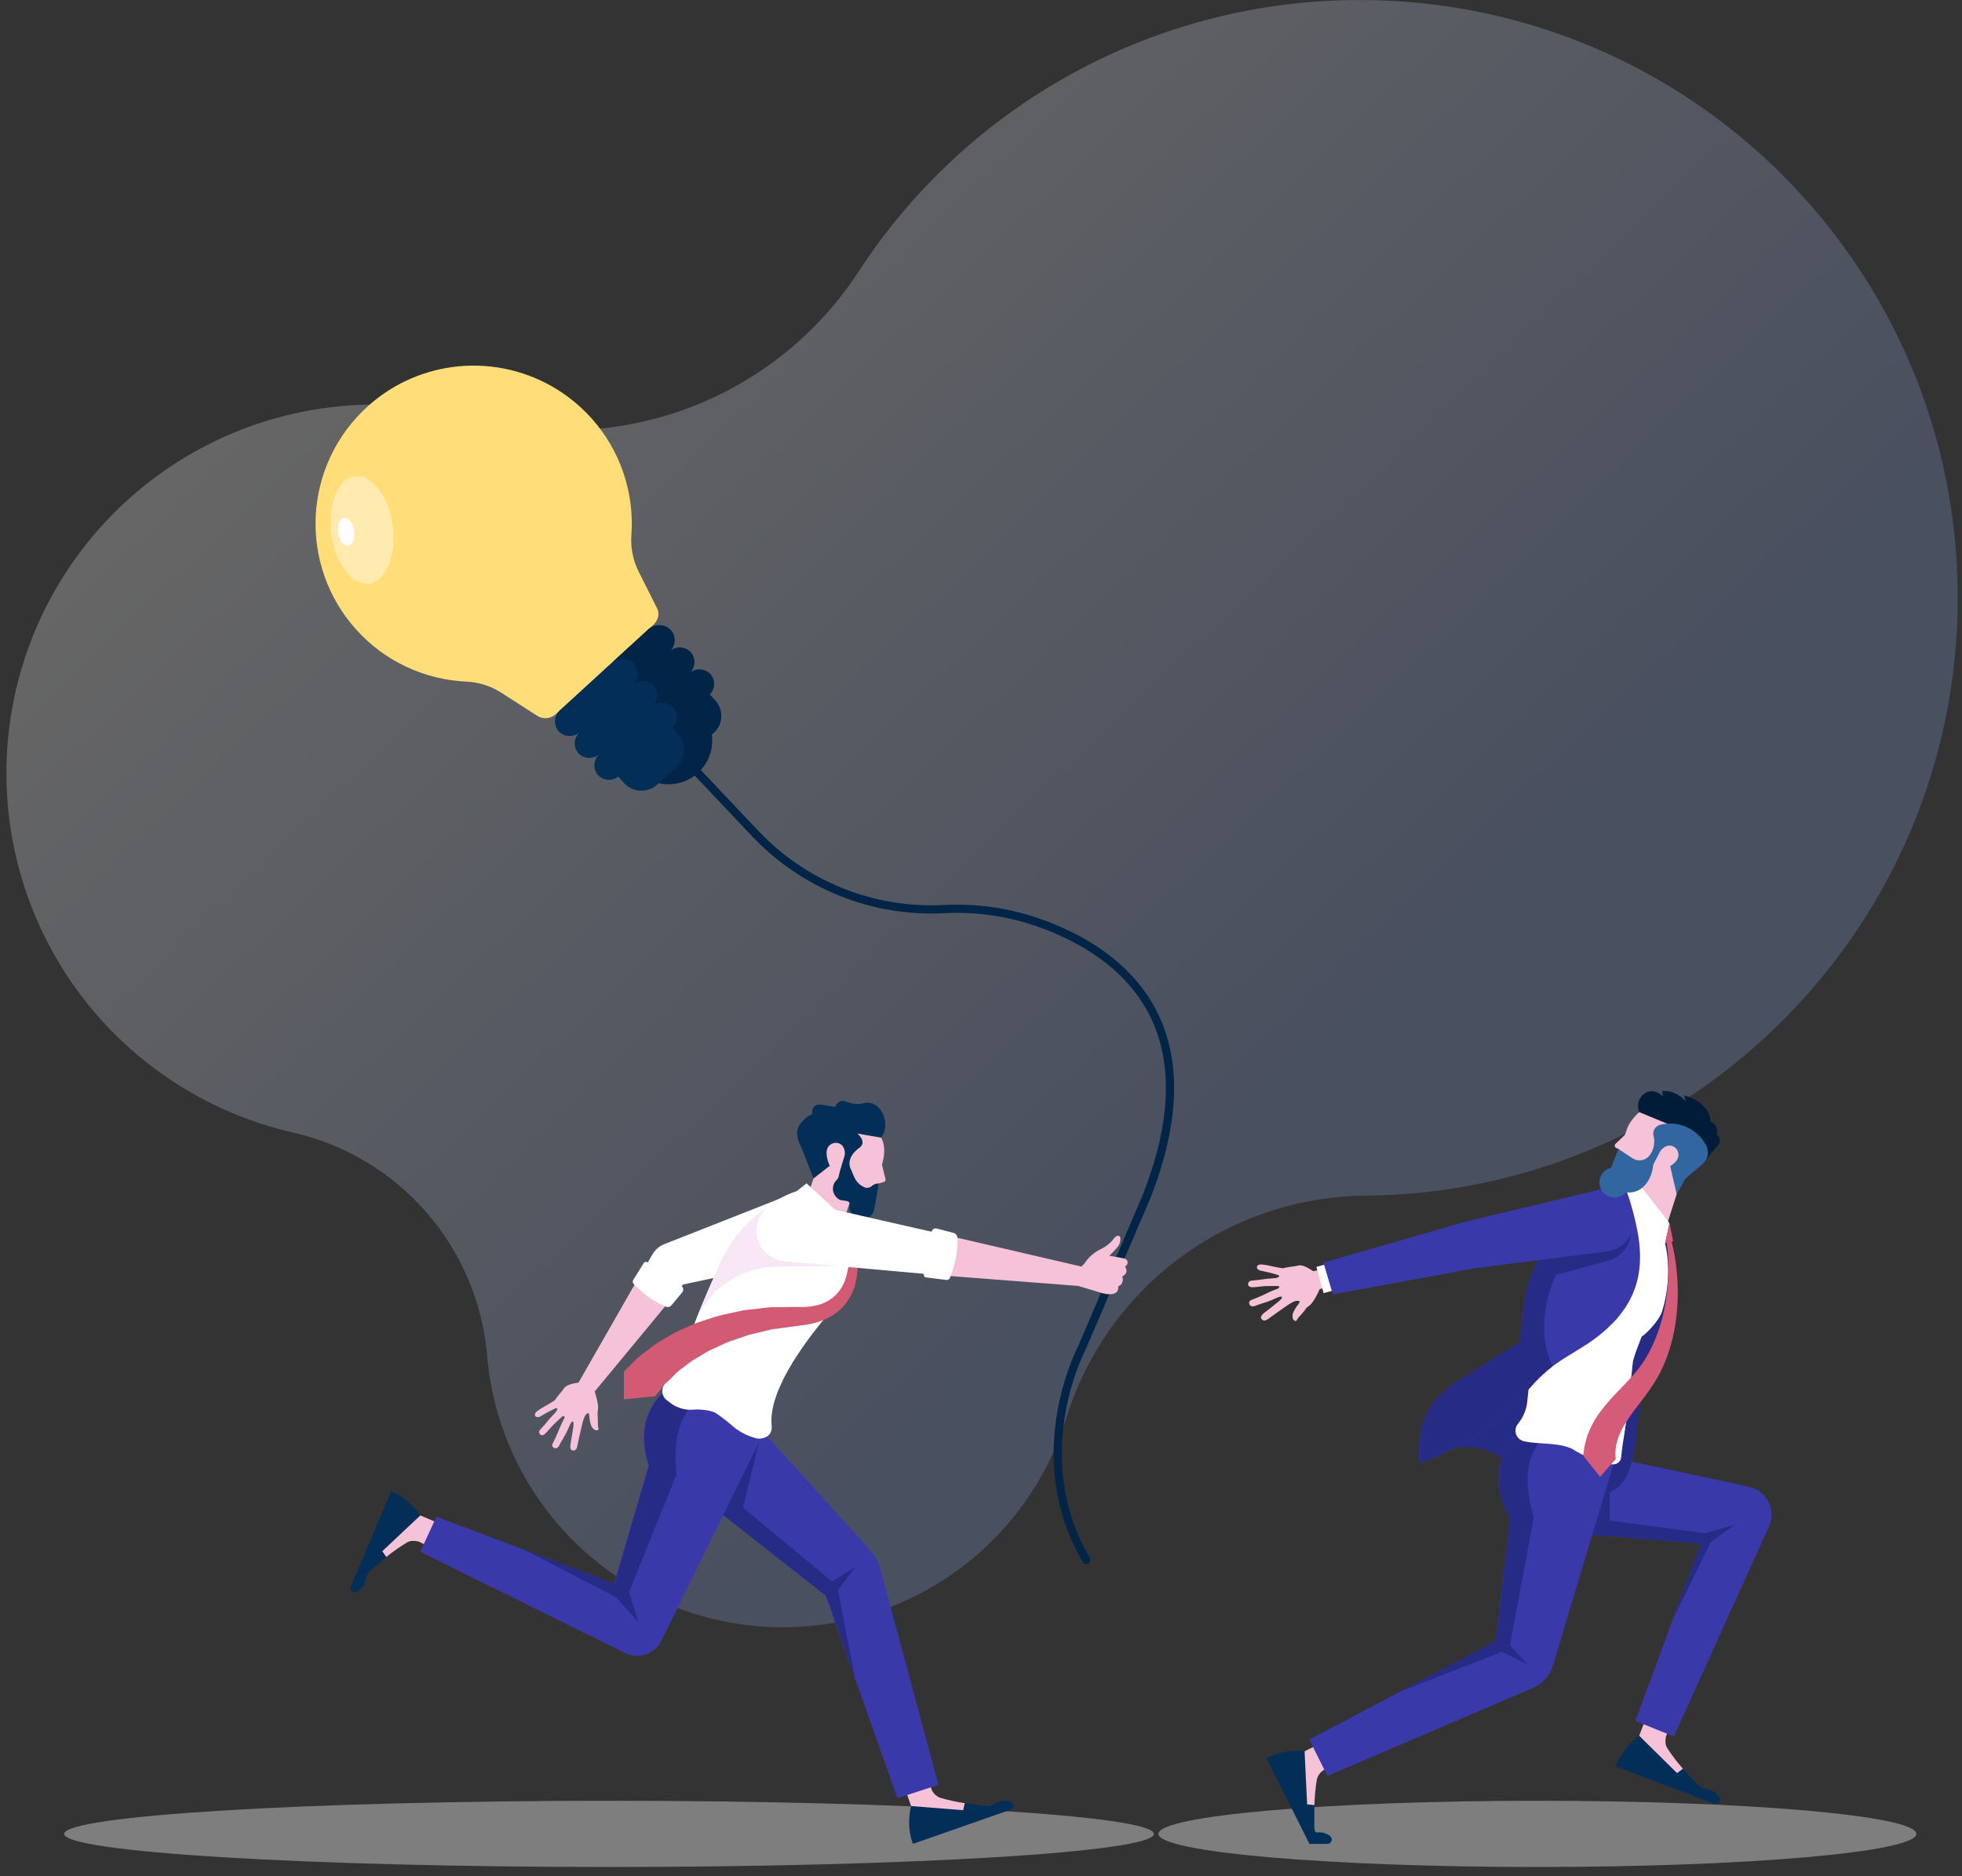 <svg width="184" height="176" viewBox="0 0 184 176" fill="none" xmlns="http://www.w3.org/2000/svg">
<rect x="0" y="0" width="184" height="176" fill="#333333" stroke="none"/>
<path style="mix-blend-mode:multiply" opacity="0.25" d="M183.6 56.081C183.6 25.109 158.491 0.002 127.519 0.002C118.153 -0.003 108.936 2.339 100.709 6.814C92.483 11.29 85.509 17.756 80.425 25.622C76.614 31.402 71.071 35.827 64.591 38.264C58.11 40.702 51.024 41.025 44.349 39.189V39.189C41.356 38.366 38.267 37.949 35.164 37.949C25.995 37.953 17.204 41.599 10.723 48.084C4.241 54.569 0.601 63.363 0.603 72.531C0.604 80.365 3.266 87.966 8.151 94.09C13.036 100.214 19.855 104.498 27.492 106.241V106.241C32.351 107.349 36.731 109.973 40.001 113.733C43.27 117.494 45.26 122.196 45.683 127.161V127.161C46.27 134.11 49.445 140.585 54.578 145.304C59.712 150.023 66.431 152.642 73.404 152.643C79.374 152.642 85.184 150.723 89.98 147.169C94.775 143.614 98.301 138.612 100.037 132.901C101.914 126.931 105.633 121.708 110.661 117.982C115.689 114.256 121.768 112.218 128.026 112.16V112.16C158.764 111.892 183.6 86.892 183.6 56.081Z" fill="url(#paint0_linear_201_3156)"/>
<g style="mix-blend-mode:multiply" opacity="0.5">
<path d="M57.119 175.132C85.34 175.132 108.218 173.742 108.218 172.027C108.218 170.312 85.34 168.922 57.119 168.922C28.898 168.922 6.021 170.312 6.021 172.027C6.021 173.742 28.898 175.132 57.119 175.132Z" fill="#C9C9C9"/>
</g>
<g style="mix-blend-mode:multiply" opacity="0.5">
<path d="M144.179 175.132C163.808 175.132 179.72 173.742 179.72 172.027C179.72 170.312 163.808 168.922 144.179 168.922C124.55 168.922 108.638 170.312 108.638 172.027C108.638 173.742 124.55 175.132 144.179 175.132Z" fill="#C9C9C9"/>
</g>
<path d="M85.158 160.264L82.571 161.174L85.444 169.415L90.09 170.469L91.278 170.053L90.472 169.147C89.69 169.029 88.916 168.859 88.156 168.637C87.811 168.497 87.532 168.232 87.375 167.894L85.158 160.264Z" fill="#F6C2D7"/>
<path d="M85.444 169.415C85.444 169.415 84.934 171.239 85.62 172.961L94.769 169.759C94.843 169.73 94.908 169.68 94.953 169.614C94.999 169.548 95.023 169.47 95.024 169.389C95.025 169.308 95.002 169.228 94.956 169.16C94.91 169.092 94.845 169.041 94.769 169.012C94.383 168.866 93.817 168.854 93.049 169.31C92.889 169.405 92.702 169.442 92.518 169.417L90.477 169.147L90.329 169.803L85.444 169.415Z" fill="#032E58"/>
<path d="M46.387 148.094L47.448 145.565L39.417 142.154L35.514 144.887L35.024 146.045H36.236C36.852 145.548 37.502 145.092 38.18 144.683C38.534 144.484 38.858 144.527 39.256 144.601L46.387 148.094Z" fill="#F6C2D7"/>
<path d="M39.417 142.155C39.417 142.155 38.397 140.558 36.672 139.902L32.896 148.832C32.864 148.906 32.856 148.989 32.873 149.069C32.889 149.148 32.931 149.22 32.99 149.276C33.05 149.332 33.126 149.368 33.207 149.38C33.289 149.391 33.371 149.377 33.445 149.339C33.809 149.151 34.21 148.74 34.378 147.865C34.416 147.684 34.513 147.521 34.654 147.4L36.236 146.061L35.85 145.51L39.417 142.155Z" fill="#032E58"/>
<path d="M88.014 167.424L84.164 168.679L80.128 157.28L77.437 149.682L65.298 140.151L66.318 138.791L70.513 133.15L81.501 145.294C82.019 145.866 82.394 146.552 82.595 147.297L88.014 167.424Z" fill="#3939AA"/>
<path d="M80.16 157.291L77.469 149.694L65.33 140.16L66.345 138.8L71.213 135.139L69.675 141.42L78.04 148.354L80.249 146.964L78.584 149.135L80.16 157.291Z" fill="#262C86"/>
<path d="M71.746 134.142L62.069 153.832C61.931 154.143 61.73 154.423 61.48 154.655C61.23 154.886 60.936 155.065 60.615 155.179C60.295 155.295 59.956 155.345 59.616 155.328C59.277 155.31 58.944 155.225 58.638 155.077L39.417 145.561L40.927 142.275L49.091 145.354L57.572 148.548L60.814 137.471C59.442 133.241 61.557 131.123 62.585 130.231C62.836 130.075 63.115 129.971 63.406 129.922L63.863 130.151L71.746 134.142Z" fill="#3939AA"/>
<path d="M63.46 138.277L58.993 149.352L59.878 152.159L57.753 149.822L49.147 145.354L57.628 148.549L60.87 137.471C59.498 133.241 61.613 131.124 62.641 130.231C62.892 130.075 63.171 129.971 63.462 129.922L63.919 130.151L65.656 131.195C65.656 131.195 62.784 132.619 63.46 138.277Z" fill="#262C86"/>
<path d="M52.456 135.58C52.543 135.409 52.683 135.131 52.785 134.975C52.888 134.82 53.13 134.36 53.234 134.146C53.339 133.932 53.556 133.284 53.722 133.353C53.888 133.422 53.696 134.258 53.673 134.445C53.65 134.631 53.566 135.019 53.553 135.184C53.541 135.35 53.334 135.991 53.696 136.059C54.059 136.128 54.115 135.771 54.16 135.549C54.206 135.327 54.37 134.552 54.446 134.248C54.523 133.945 54.701 132.944 54.957 132.692C55.212 132.439 55.227 132.572 55.27 132.837C55.282 133.162 55.346 133.483 55.462 133.786C55.551 133.952 55.773 134.223 55.997 134.166C56.222 134.11 56.094 133.965 56.079 133.748C56.064 133.531 56.079 132.944 56.041 132.728C56.035 132.505 56.054 132.283 56.097 132.064C56.08 131.713 56.019 131.364 55.913 131.028C55.881 130.86 55.831 130.695 55.765 130.536L63.095 121.676L60.087 119.502L54.258 129.689C53.844 129.76 53.079 129.885 52.888 130.245C52.743 130.449 52.587 130.643 52.418 130.827C52.28 131.018 52.163 131.136 52.017 131.363C52.017 131.363 51.464 131.717 51.252 131.83C50.93 131.998 50.622 132.191 50.331 132.409C50.148 132.572 50.132 132.745 50.201 132.835C50.27 132.924 50.456 133.006 50.727 132.835C50.997 132.664 51.545 132.368 51.747 132.273C51.949 132.179 52.196 132.018 52.257 132.11C52.319 132.202 52.145 132.449 51.979 132.62C51.813 132.791 51.436 133.197 51.28 133.404C51.125 133.61 50.686 134.062 50.612 134.169C50.574 134.227 50.557 134.297 50.564 134.366C50.571 134.435 50.601 134.5 50.65 134.549C50.76 134.669 50.928 134.684 51.16 134.455C51.392 134.225 51.67 133.896 51.796 133.756C51.921 133.615 52.65 132.927 52.77 132.845C52.89 132.763 53.002 132.901 52.91 133.062C52.819 133.223 52.569 133.758 52.472 133.998C52.375 134.238 52.196 134.656 52.125 134.809C52.053 134.962 51.87 135.32 51.834 135.406C51.812 135.44 51.797 135.478 51.79 135.518C51.784 135.558 51.786 135.598 51.797 135.637C51.807 135.676 51.826 135.712 51.852 135.743C51.878 135.774 51.91 135.799 51.946 135.817C52.188 135.934 52.367 135.751 52.456 135.58Z" fill="#F6C2D7"/>
<path d="M64.064 120.49L75.8 117.992C76.172 117.82 76.503 117.572 76.774 117.265C77.045 116.957 77.248 116.597 77.372 116.206C77.627 115.416 77.372 114.375 76.969 113.655C76.768 113.307 76.497 113.004 76.174 112.765C75.851 112.526 75.482 112.356 75.091 112.265C74.3 112.081 73.384 112.313 72.734 112.596L62.289 116.712C61.84 116.888 61.462 117.209 61.217 117.625L60.102 119.508L63.11 121.681L64.064 120.49Z" fill="white"/>
<path d="M62.442 122.571C62.533 122.609 62.633 122.616 62.729 122.592C62.824 122.568 62.91 122.514 62.973 122.439L63.993 121.212C64.048 121.144 64.078 121.06 64.078 120.973C64.078 120.886 64.048 120.802 63.993 120.734C62.922 119.459 62.069 118.949 60.63 118.382C60.584 118.367 60.534 118.367 60.488 118.384C60.442 118.4 60.402 118.431 60.375 118.472L59.391 120.061C59.352 120.122 59.336 120.194 59.345 120.265C59.353 120.337 59.385 120.403 59.437 120.454C60.472 121.49 61.222 122.059 62.442 122.571Z" fill="white"/>
<path d="M76.254 110.673L75.219 113.647L78.788 115.479L80.51 110.41L79.966 109.742L78.601 108.157L76.721 109.259L76.254 110.673Z" fill="#F6C2D7"/>
<path d="M82.638 106.706C83.01 107.425 82.992 108.216 82.752 109.104L82.719 109.287L83.046 110.619C83.058 110.673 83.048 110.73 83.02 110.777C82.991 110.825 82.946 110.859 82.893 110.874L82.421 111.004L81.604 112.673L80.216 111.979L79.073 108.644L79.193 106.33L79.887 105.471L81.63 105.772L82.638 106.706Z" fill="#F6C2D7"/>
<path d="M75.05 105.43C75.05 105.43 75.599 104.665 76.185 104.532C76.185 104.532 75.979 103.552 76.987 103.613L78.341 103.848C78.379 103.673 78.479 103.518 78.623 103.412C78.766 103.305 78.944 103.254 79.122 103.269C79.122 103.269 80.175 103.716 80.928 103.506C80.928 103.506 81.977 103.121 82.686 104.272C82.686 104.272 83.484 105.547 82.638 106.716L80.405 106.331C80.405 106.331 81.298 107.05 80.66 107.621C80.66 107.621 79.129 108.565 79.864 109.823L80.091 110.372C80.27 110.803 80.602 111.153 81.022 111.354C81.141 111.411 81.273 111.433 81.404 111.416C81.534 111.4 81.657 111.345 81.757 111.26C81.844 111.177 81.946 111.113 82.059 111.071C82.171 111.03 82.291 111.012 82.41 111.02L82.25 111.948L82.155 112.497L82.002 113.38C81.747 114.91 79.431 114.433 79.681 112.977C79.755 112.553 79.01 112.665 78.762 112.545C78.489 112.413 78.279 112.177 78.178 111.891C78.076 111.604 78.092 111.29 78.221 111.015C78.276 110.908 78.347 110.81 78.43 110.724C78.513 110.646 78.58 110.552 78.627 110.448L78.882 109.4L77.925 109.27L76.295 110.545L75.155 107.629C75.155 107.629 74.333 106.287 75.05 105.43Z" fill="#032E58"/>
<path d="M79.135 107.692C79.057 107.506 78.911 107.355 78.727 107.271C78.543 107.187 78.334 107.175 78.142 107.238C77.823 107.343 77.438 107.624 77.53 108.381C77.53 108.381 77.65 109.529 78.277 109.853C78.277 109.853 78.673 110.139 78.862 109.527L79.183 108.494C79.236 108.323 79.247 108.141 79.214 107.965C79.197 107.872 79.171 107.78 79.135 107.692V107.692Z" fill="#F6C2D7"/>
<path d="M79.744 114.801L80.153 116.39L79.482 116.742L79.744 114.801Z" fill="#D35A73"/>
<path d="M75.637 111.002L74.695 111.755L79.484 116.74L79.744 114.801L75.637 111.002Z" fill="white"/>
<path d="M72.364 133.682C72.415 134.192 72.282 134.791 71.389 134.939C71.232 134.964 71.071 134.956 70.917 134.916C70.141 134.716 69.416 134.352 68.792 133.847C68.276 133.389 67.732 132.963 67.164 132.572C66.654 132.258 65.575 132.179 64.973 132.235C64.701 132.257 64.428 132.239 64.161 132.184C64.007 132.154 63.855 132.111 63.707 132.056C63.623 132.021 63.547 131.985 63.452 131.952C63.159 131.821 62.889 131.643 62.654 131.424C62.606 131.407 62.563 131.38 62.526 131.345C62.306 131.176 62.161 130.928 62.123 130.653V130.589C62.102 130.409 62.128 130.226 62.2 130.059C62.272 129.892 62.386 129.747 62.531 129.638C63.044 129.249 63.458 128.746 63.74 128.168C64.144 126.814 64.616 125.482 65.126 124.16C65.297 123.719 65.473 123.288 65.651 122.849C66.253 121.372 66.894 119.915 67.549 118.458C68.343 116.695 69.535 115.139 71.032 113.915L71.636 113.427C71.913 113.2 72.201 112.988 72.501 112.792C72.675 112.69 72.846 112.578 73.012 112.483C73.557 112.183 74.129 111.932 74.718 111.733C75.966 111.33 76.525 112.295 77.446 113.134C78.193 113.768 78.727 114.615 78.976 115.563C79.035 115.803 79.121 116.036 79.231 116.257C79.312 116.395 79.383 116.538 79.446 116.685L79.477 116.741C80.132 119.532 78.492 122.237 77.157 123.885C75.264 126.224 72.073 130.523 72.364 133.682Z" fill="white"/>
<path d="M55.454 39.22C56.787 40.701 57.808 42.436 58.454 44.322C59.1 46.207 59.359 48.203 59.215 50.191C59.127 51.373 59.361 52.557 59.893 53.617L61.615 57.046C61.906 57.622 61.697 58.237 61.22 58.668L52.109 67.006C51.876 67.215 51.581 67.343 51.268 67.368C50.956 67.393 50.644 67.315 50.38 67.146L47.545 65.322L47.01 64.978C46.033 64.35 44.908 63.992 43.749 63.939C41.784 63.853 39.855 63.375 38.077 62.534C36.298 61.694 34.705 60.507 33.391 59.043C30.762 56.117 29.403 52.267 29.612 48.339C29.822 44.411 31.583 40.727 34.508 38.098C35.549 37.16 36.717 36.375 37.978 35.766C40.873 34.372 44.141 33.956 47.292 34.578C50.444 35.201 53.308 36.83 55.454 39.22V39.22Z" fill="#FFDD79"/>
<path d="M66.791 69.685C66.909 67.423 65.171 65.492 62.909 65.374C60.646 65.255 58.716 66.993 58.597 69.256C58.479 71.518 60.217 73.449 62.48 73.567C64.742 73.686 66.672 71.948 66.791 69.685Z" fill="#022547"/>
<path d="M64.774 61.183C64.645 61.047 64.49 60.939 64.319 60.863C64.148 60.787 63.964 60.746 63.777 60.742C63.59 60.738 63.404 60.77 63.229 60.838C63.055 60.906 62.896 61.008 62.761 61.137C63.049 60.893 63.229 60.544 63.26 60.168C63.292 59.791 63.173 59.418 62.929 59.129C62.664 58.844 62.299 58.672 61.911 58.649C61.522 58.626 61.14 58.753 60.842 59.004L52.553 66.589C52.266 66.835 52.087 67.185 52.056 67.562C52.026 67.939 52.146 68.313 52.39 68.602C52.651 68.874 53.01 69.032 53.387 69.041C53.764 69.049 54.13 68.908 54.403 68.648C54.115 68.892 53.935 69.241 53.904 69.617C53.872 69.993 53.991 70.367 54.235 70.656C54.496 70.928 54.855 71.086 55.233 71.095C55.611 71.103 55.976 70.962 56.25 70.702C55.962 70.946 55.782 71.294 55.751 71.671C55.719 72.047 55.838 72.421 56.082 72.71C56.324 72.965 56.653 73.121 57.005 73.147C57.356 73.173 57.705 73.067 57.982 72.85L58.513 73.439C58.895 73.867 59.429 74.129 60.001 74.168C60.573 74.207 61.138 74.02 61.575 73.648L66.932 68.75C67.353 68.371 67.607 67.84 67.637 67.274C67.667 66.708 67.472 66.153 67.093 65.732L66.562 65.142C66.808 64.89 66.951 64.554 66.963 64.202C66.975 63.849 66.855 63.505 66.626 63.237C66.364 62.964 66.005 62.806 65.628 62.798C65.25 62.789 64.884 62.93 64.611 63.191C64.753 63.07 64.871 62.922 64.956 62.755C65.041 62.589 65.093 62.407 65.108 62.221C65.123 62.034 65.102 61.847 65.044 61.669C64.987 61.49 64.895 61.325 64.774 61.183V61.183Z" fill="#032E58"/>
<path d="M64.774 61.183C64.645 61.047 64.49 60.939 64.319 60.863C64.148 60.787 63.964 60.746 63.777 60.742C63.59 60.738 63.404 60.77 63.229 60.838C63.055 60.906 62.896 61.008 62.761 61.137C63.049 60.893 63.229 60.544 63.26 60.168C63.292 59.791 63.173 59.418 62.929 59.129C62.664 58.844 62.299 58.672 61.911 58.649C61.522 58.626 61.14 58.753 60.842 59.004L57.385 62.165C57.673 61.91 58.05 61.777 58.434 61.795C58.818 61.813 59.181 61.979 59.444 62.26C59.565 62.402 59.657 62.568 59.714 62.746C59.771 62.924 59.792 63.112 59.776 63.298C59.761 63.485 59.708 63.666 59.623 63.833C59.537 63.999 59.419 64.147 59.276 64.267C59.55 64.007 59.915 63.866 60.293 63.874C60.671 63.883 61.03 64.041 61.291 64.313C61.535 64.602 61.654 64.976 61.622 65.352C61.591 65.728 61.411 66.077 61.123 66.321C61.397 66.061 61.762 65.919 62.14 65.928C62.518 65.937 62.877 66.094 63.138 66.367C63.367 66.636 63.486 66.98 63.474 67.332C63.463 67.685 63.32 68.02 63.075 68.273L63.603 68.862C63.791 69.071 63.935 69.314 64.029 69.579C64.123 69.844 64.163 70.124 64.148 70.405C64.133 70.685 64.063 70.96 63.942 71.213C63.821 71.466 63.651 71.693 63.442 71.88L66.927 68.75C67.348 68.371 67.602 67.84 67.632 67.274C67.662 66.708 67.466 66.153 67.088 65.732L66.557 65.142C66.803 64.89 66.946 64.554 66.958 64.202C66.97 63.849 66.85 63.505 66.621 63.237C66.359 62.964 66 62.806 65.623 62.798C65.245 62.789 64.879 62.93 64.605 63.191C64.748 63.07 64.866 62.922 64.952 62.756C65.038 62.59 65.09 62.408 65.106 62.222C65.121 62.035 65.1 61.847 65.043 61.669C64.986 61.491 64.895 61.326 64.774 61.183V61.183Z" fill="#022547"/>
<path d="M101.887 146.721C101.819 146.722 101.753 146.704 101.695 146.67C101.637 146.637 101.588 146.588 101.555 146.53C95.687 136.611 101.045 126.414 101.096 126.314L107.18 112.06C109.732 105.565 110.027 100.069 108.04 95.707C105.79 90.78 100.986 88.219 97.353 86.936C94.532 85.935 91.54 85.501 88.551 85.66C85.211 85.834 81.872 85.282 78.766 84.04C75.659 82.798 72.86 80.897 70.56 78.468L64.149 71.695C64.079 71.62 64.041 71.521 64.044 71.42C64.047 71.318 64.09 71.221 64.164 71.151C64.238 71.081 64.337 71.043 64.44 71.045C64.542 71.047 64.639 71.09 64.71 71.164L71.119 77.937C73.338 80.286 76.042 82.124 79.042 83.325C82.043 84.526 85.268 85.061 88.495 84.892C91.59 84.729 94.687 85.178 97.608 86.214C101.384 87.543 106.379 90.216 108.742 95.398C110.818 99.947 110.528 105.657 107.895 112.364L101.787 126.651C101.721 126.781 96.575 136.601 102.218 146.145C102.27 146.233 102.284 146.338 102.259 146.437C102.234 146.536 102.17 146.62 102.083 146.673C102.023 146.706 101.955 146.723 101.887 146.721Z" fill="#022547"/>
<path d="M159.496 155.503L156.883 154.521L153.725 162.822L156.656 166.687L157.855 167.142L157.82 165.907C157.289 165.3 156.8 164.657 156.358 163.983C156.144 163.631 156.174 163.299 156.233 162.891L159.496 155.503Z" fill="#F6C2D7"/>
<path d="M153.725 162.822C153.725 162.822 152.141 163.914 151.539 165.703L160.766 169.198C160.845 169.226 160.929 169.231 161.01 169.21C161.091 169.19 161.163 169.145 161.218 169.083C161.271 169.02 161.304 168.942 161.312 168.859C161.321 168.777 161.304 168.694 161.264 168.621C161.057 168.254 160.624 167.874 159.733 167.726C159.548 167.697 159.379 167.607 159.251 167.471L157.825 165.914L157.281 166.328L153.725 162.822Z" fill="#032E58"/>
<path d="M131.552 162.804L130.297 160.312L122.347 164.279L121.886 169.106L122.46 170.254L123.268 169.32C123.291 168.514 123.368 167.71 123.498 166.914C123.594 166.548 123.826 166.231 124.146 166.029L131.552 162.804Z" fill="#F6C2D7"/>
<path d="M124.756 172.242C124.566 172.096 124.349 171.99 124.118 171.931C123.886 171.872 123.645 171.861 123.409 171.897C123.314 171.76 123.263 171.597 123.263 171.43V169.323L122.585 169.259L122.345 164.282C122.345 164.282 120.437 164.011 118.773 164.92L122.804 172.966H123.944H124.48C124.562 172.967 124.643 172.943 124.711 172.898C124.779 172.852 124.832 172.787 124.863 172.711C124.897 172.632 124.905 172.543 124.885 172.459C124.866 172.375 124.821 172.299 124.756 172.242V172.242Z" fill="#032E58"/>
<path d="M165.902 143.183L156.973 162.888L153.363 161.429L156.889 151.887L159.504 144.805L148.607 143.912L146.122 143.708L148.998 136.243L164.007 139.455C164.398 139.539 164.767 139.709 165.085 139.953C165.402 140.197 165.662 140.509 165.843 140.866C166.025 141.223 166.125 141.617 166.135 142.018C166.145 142.418 166.065 142.816 165.902 143.183V143.183Z" fill="#3939AA"/>
<path d="M153.587 133.483C153.733 132.269 153.916 131.123 154.353 130.276C156.218 126.687 157.519 122.699 157.077 118.607C156.901 117.034 156.132 115.587 154.927 114.561L154.723 115.055L153.447 125.26L153.309 126.347L152.523 128.705L152.472 128.85L151.261 132.468C151.162 132.768 151.043 133.061 150.906 133.345L149.087 137.121C148.041 138.244 147.352 139.308 147.753 139.887C147.753 139.887 147.722 139.968 147.753 139.887C147.934 140.142 148.327 140.292 148.99 140.32C153.077 140.486 153.2 136.736 153.587 133.483Z" fill="#262C86"/>
<path d="M162.685 143.03L160.422 144.675L156.896 151.89L159.511 144.808L148.618 143.912L150.952 138.417V142.632L159.889 143.828L162.685 143.03Z" fill="#262C86"/>
<path d="M133.621 136.701C133.621 136.701 139.119 133.284 143.265 139.221L145.051 133.157L144.086 129.093L133.621 136.701Z" fill="#262C86"/>
<path d="M151.585 136.445L145.622 156.276C145.485 156.728 145.251 157.145 144.937 157.497C144.622 157.85 144.234 158.129 143.801 158.317L124.49 166.588L122.789 163.182L131.353 158.661L140.26 153.959L141.64 142.379C138.673 137.499 142.563 134.322 142.563 134.322L144.757 134.833L144.962 134.881L151.585 136.445Z" fill="#3939AA"/>
<path d="M143.844 142.313L141.602 154.342L143.28 156.154L140.862 154.944L131.353 158.664L140.26 153.962L141.64 142.382C138.673 137.501 142.563 134.325 142.563 134.325L144.757 134.835C143.806 135.762 142.484 137.933 143.844 142.313Z" fill="#262C86"/>
<path d="M124.97 120.559L123.753 120.934C123.692 121.101 123.616 121.262 123.526 121.416C123.372 121.746 123.177 122.056 122.944 122.337C122.835 122.462 122.559 122.592 122.434 122.809C122.309 123.026 121.883 123.449 121.745 123.625C121.608 123.801 121.605 124.005 121.393 123.88C121.181 123.755 121.199 123.408 121.245 123.214C121.368 122.902 121.54 122.612 121.756 122.355C121.906 122.12 121.993 122.018 121.615 122.025C121.238 122.033 120.408 122.681 120.138 122.862C119.868 123.043 119.194 123.533 119.013 123.663C118.832 123.793 118.538 124.028 118.309 123.725C118.079 123.421 118.684 123.069 118.819 122.959C118.954 122.85 119.278 122.602 119.426 122.474C119.574 122.347 120.304 121.837 120.222 121.671C120.141 121.505 119.526 121.844 119.296 121.941C119.067 122.038 118.559 122.217 118.373 122.265C118.186 122.314 117.888 122.434 117.699 122.503C117.51 122.571 117.26 122.579 117.166 122.329C117.15 122.291 117.143 122.249 117.144 122.208C117.146 122.166 117.157 122.125 117.175 122.088C117.194 122.051 117.221 122.018 117.254 121.993C117.286 121.967 117.324 121.948 117.365 121.939C117.462 121.893 117.842 121.75 118.003 121.684C118.163 121.617 118.595 121.428 118.834 121.301C119.074 121.173 119.641 120.946 119.822 120.888C120.003 120.829 120.016 120.633 119.865 120.633C119.715 120.633 118.679 120.632 118.482 120.653C118.286 120.673 117.85 120.737 117.51 120.747C117.171 120.758 117.049 120.63 117.049 120.464C117.045 120.392 117.066 120.321 117.109 120.263C117.151 120.204 117.213 120.163 117.283 120.145C117.413 120.115 118.064 120.074 118.327 120.023C118.685 119.965 119.046 119.927 119.408 119.908C119.664 119.908 119.959 119.816 119.972 119.714C119.985 119.612 119.692 119.553 119.462 119.484C119.232 119.416 118.625 119.265 118.286 119.206C117.947 119.148 117.867 118.967 117.875 118.847C117.883 118.727 118.018 118.609 118.273 118.609C118.648 118.645 119.019 118.711 119.383 118.806C119.618 118.859 120.289 118.972 120.289 118.972C120.559 118.903 120.73 118.89 120.967 118.839C121.225 118.815 121.48 118.775 121.733 118.719C122.125 118.576 122.802 119.01 123.169 119.245L124.496 118.972L124.97 120.559Z" fill="#F6C2D7"/>
<path d="M124.578 118.53L123.451 118.842L124.133 121.303L125.259 120.991L124.578 118.53Z" fill="white"/>
<path d="M157.243 112.017L156.248 115.125L154.419 112.469L153.256 111.885L153.631 108.264L155.799 108.216L156.876 109.009L157.243 112.017Z" fill="#F6C2D7"/>
<path d="M147.411 135.896C145.982 135.259 144.405 135.529 142.905 135.19C142.737 135.151 142.582 135.069 142.455 134.953C142.328 134.837 142.232 134.69 142.178 134.526C142.122 134.364 142.109 134.19 142.14 134.021C142.172 133.852 142.246 133.694 142.357 133.562C142.902 132.9 143.216 132.079 143.252 131.222C143.326 130.654 143.372 130.039 143.403 129.388C143.461 128.22 143.464 126.947 143.469 125.663C143.469 124.849 143.469 124.028 143.489 123.229C143.489 122.571 143.576 121.852 143.62 121.239C143.709 119.813 144.336 118.77 144.918 117.504C145.468 116.297 146.203 115.183 147.097 114.203C147.666 113.609 147.819 113.318 148.758 112.695C149.794 112.009 152.189 110.782 153.215 111.348C153.914 111.736 154.284 113.175 154.774 114.124C154.872 114.336 155 114.533 155.154 114.708C155.551 115.131 155.852 115.635 156.036 116.185C156.085 116.341 156.115 116.441 156.156 116.627C156.182 116.747 156.22 116.923 156.243 117.05C156.243 117.086 156.243 117.119 156.263 117.155C156.307 117.41 156.345 117.686 156.373 117.959C156.446 118.646 156.461 119.338 156.417 120.028C156.417 120.125 156.417 120.219 156.396 120.308C156.322 121.213 156.151 122.106 155.886 122.974C155.631 123.847 154.37 125.153 153.955 125.38C153.756 125.954 153.141 127.345 153.105 128.01C153.074 128.559 152.727 131.21 152.702 131.763C152.643 132.937 152.141 135.35 152.041 136.672C152.028 136.853 151.949 137.024 151.818 137.151C151.688 137.278 151.516 137.354 151.334 137.363C150.276 137.419 148.385 136.514 147.411 135.896Z" fill="white"/>
<path d="M151.786 123.515C151.676 123.651 151.562 123.788 151.434 123.921C151.179 124.176 150.924 124.444 150.643 124.699C150.643 124.699 150.623 124.699 150.62 124.717C150.069 125.21 149.483 125.661 148.865 126.067C148.633 126.212 148.393 126.36 148.153 126.516C147.357 127.026 146.526 127.48 145.781 128.034C145.724 128.077 145.671 128.115 145.617 128.151C142.811 130.299 142.331 132.424 138.142 134.902C137.78 135.108 137.395 135.33 136.979 135.555L136.637 135.731C136.196 135.955 135.716 136.177 135.196 136.409C134.509 136.726 133.973 136.966 133.137 137.282C132.966 135.417 133.137 133.664 134.116 132.049C134.295 131.759 134.501 131.485 134.731 131.233C135.044 130.896 135.379 130.579 135.734 130.286C135.831 130.202 135.923 130.131 136.012 130.052C136.449 129.704 136.916 129.397 137.407 129.133C137.624 128.998 137.862 128.86 138.094 128.715C138.125 128.686 138.159 128.66 138.196 128.638C138.196 128.638 138.216 128.638 138.229 128.638C138.242 128.622 138.258 128.609 138.277 128.6C138.601 128.391 139.359 127.893 140.153 127.401C140.232 127.34 140.323 127.294 140.408 127.23C140.959 126.898 141.482 126.554 141.88 126.307C142.278 126.059 142.54 125.888 142.54 125.888V125.87C142.553 125.748 142.681 124.013 143.018 121.85C143.205 120.682 143.574 119.552 144.112 118.5L144.51 117.711L145.73 115.311C146.131 114.417 146.728 113.624 147.477 112.992C148.071 112.466 148.752 112.049 149.49 111.759C150.278 111.384 152.342 111.157 152.342 111.157C152.936 112.726 153.375 114.35 153.654 116.005C154.087 118.857 153.636 121.309 151.786 123.515Z" fill="#3939AA"/>
<path d="M153.337 110.583L152.347 111.142L156.154 116.629L156.572 114.749L153.337 110.583Z" fill="white"/>
<path d="M156.572 114.749L156.912 116.435L156.154 116.629L156.572 114.749Z" fill="#D45C78"/>
<path d="M150.988 114.806L147.482 112.981C146.734 113.614 146.136 114.407 145.735 115.301L144.515 117.701L144.117 118.49C143.579 119.542 143.21 120.672 143.023 121.839C142.686 124.003 142.558 125.738 142.546 125.86V125.878C142.546 125.878 142.29 126.034 141.885 126.296C141.479 126.559 140.964 126.888 140.413 127.22C140.334 127.284 140.242 127.33 140.158 127.391C139.364 127.883 138.606 128.381 138.282 128.59C138.263 128.599 138.247 128.612 138.234 128.628C138.234 128.628 138.214 128.628 138.201 128.628C138.164 128.65 138.13 128.675 138.099 128.705C137.867 128.85 137.629 128.988 137.412 129.123C136.921 129.387 136.454 129.694 136.017 130.042C135.928 130.121 135.836 130.192 135.739 130.276C135.384 130.569 135.049 130.886 134.736 131.223C134.506 131.475 134.3 131.748 134.121 132.039C133.154 133.654 132.971 135.407 133.142 137.272C133.978 136.956 134.514 136.716 135.201 136.399C135.711 136.167 136.201 135.945 136.642 135.721L136.984 135.545C137.4 135.32 137.785 135.098 138.147 134.892C142.336 132.414 142.826 130.299 145.622 128.141C145.622 128.141 143.622 124.824 145.908 119.592L150.669 118.303H150.715C150.893 118.257 152.858 117.709 152.985 115.53L150.988 114.806Z" fill="#262C86"/>
<path d="M151.513 136.721L151.498 136.527C151.498 136.463 151.498 136.399 151.498 136.333C151.498 136.205 151.498 136.078 151.518 135.935C151.539 135.792 151.557 135.68 151.577 135.529C151.711 134.923 151.939 134.342 152.253 133.807C152.642 133.153 153.075 132.525 153.546 131.927C154.057 131.269 154.582 130.582 155.077 129.809C155.2 129.613 155.332 129.401 155.442 129.212L155.756 128.626L156.039 128.013C156.128 127.807 156.205 127.597 156.294 127.391C156.592 126.588 156.826 125.763 156.993 124.924C157.143 124.149 157.246 123.366 157.302 122.579C157.348 121.88 157.357 121.179 157.33 120.479C157.33 120.155 157.299 119.844 157.274 119.551C157.248 119.257 157.218 118.979 157.187 118.719C157.157 118.459 157.116 118.209 157.083 117.995C157.049 117.78 157.009 117.566 156.97 117.38C156.901 117.005 156.83 116.727 156.781 116.535L156.707 116.239L156.279 116.318C156.279 116.318 156.279 116.423 156.315 116.619C156.35 116.816 156.381 117.107 156.404 117.464C156.419 117.645 156.437 117.841 156.442 118.063C156.447 118.285 156.465 118.518 156.463 118.77C156.46 119.023 156.463 119.28 156.463 119.574C156.463 119.867 156.44 120.153 156.412 120.462C156.362 121.123 156.277 121.781 156.156 122.434C156.021 123.155 155.842 123.867 155.621 124.567C155.382 125.3 155.086 126.013 154.735 126.699C154.644 126.87 154.557 127.046 154.457 127.21L154.154 127.705L153.812 128.194C153.692 128.365 153.577 128.49 153.46 128.641C152.97 129.238 152.396 129.825 151.817 130.427C151.205 131.04 150.635 131.694 150.11 132.384C149.563 133.106 149.132 133.91 148.834 134.766C148.776 134.983 148.717 135.195 148.658 135.407C148.6 135.619 148.579 135.83 148.544 136.037C148.526 136.142 148.51 136.246 148.495 136.348C148.48 136.45 148.495 136.496 148.495 136.57L150.056 138.532L151.528 136.869C151.521 136.82 151.518 136.772 151.513 136.721Z" fill="#D45C78"/>
<path d="M138.369 118.961L150.615 117.403C151.009 117.367 151.39 117.25 151.737 117.06C152.083 116.87 152.387 116.611 152.628 116.298C152.869 115.985 153.044 115.626 153.14 115.243C153.236 114.859 153.252 114.46 153.187 114.071C152.932 112.407 151.613 111.211 149.975 111.606L137.382 114.614L124.115 118.441L124.996 121.416L138.369 118.961Z" fill="#3939AA"/>
<path d="M153.735 104.322C153.735 104.322 152.743 105.159 152.526 106.093L152.365 106.478L151.506 107.297C151.478 107.325 151.457 107.359 151.444 107.397C151.432 107.435 151.428 107.475 151.434 107.514C151.442 107.552 151.459 107.588 151.484 107.618C151.509 107.649 151.541 107.672 151.577 107.687L151.832 107.789L151.687 108.139L152.827 109.256L154.294 109.075L155.651 107.835L157.649 105.483L156.419 104.343L154.684 103.985L153.735 104.322Z" fill="#F6C2D7"/>
<path d="M159.953 108.805L161.108 107.437C161.108 107.437 161.596 106.927 160.986 106.404C161.066 106.168 161.05 105.91 160.941 105.687C160.832 105.463 160.639 105.292 160.404 105.21C160.404 105.21 160.552 103.521 157.952 102.75L158.098 103.363C157.842 103.02 157.505 102.747 157.116 102.568C156.727 102.39 156.3 102.312 155.873 102.342L155.973 102.852C155.973 102.852 154.916 101.768 153.96 102.817C153.784 103.021 153.67 103.271 153.63 103.537C153.59 103.803 153.627 104.075 153.735 104.322L158.246 106.189L159.953 108.805Z" fill="#001C38"/>
<path d="M150.87 112.223C150.698 112.152 150.542 112.047 150.41 111.915C150.279 111.783 150.174 111.627 150.103 111.454C150.032 111.282 149.996 111.097 149.996 110.911C149.996 110.725 150.033 110.54 150.105 110.368C150.192 110.158 150.33 109.972 150.505 109.825C150.68 109.679 150.887 109.578 151.11 109.529C151.111 109.525 151.111 109.52 151.11 109.516C151.109 109.505 151.109 109.494 151.11 109.483L151.778 107.779L153.092 108.649C153.342 108.816 153.646 108.882 153.943 108.835C154.24 108.788 154.509 108.63 154.695 108.394C154.73 108.345 154.766 108.294 154.802 108.238C154.802 108.238 154.82 108.213 154.827 108.197C155.121 107.711 155.212 107.13 155.082 106.577C155.028 106.395 155.037 106.199 155.108 106.022C155.179 105.845 155.308 105.698 155.473 105.603C155.548 105.56 155.629 105.526 155.712 105.503V105.503C156.55 105.293 157.435 105.376 158.219 105.737C159.004 106.099 159.642 106.717 160.027 107.491C160.185 107.812 160.407 108.562 159.537 109.315L158.072 110.539L157.246 112.024L156.621 109.333L155.774 109.169L155.047 109.279C155.047 109.279 154.955 110.769 153.873 111.524C153.469 111.805 152.97 111.916 152.485 111.833C152.292 112.06 152.031 112.22 151.741 112.29C151.451 112.36 151.146 112.337 150.87 112.223V112.223Z" fill="#3266A1"/>
<path d="M156.258 107.524C156.448 107.444 156.661 107.439 156.855 107.509C157.048 107.58 157.208 107.721 157.302 107.904C157.457 108.205 157.537 108.685 156.929 109.18C156.929 109.18 156.021 109.927 155.335 109.71C155.335 109.71 154.842 109.636 155.143 109.057L155.654 108.078C155.737 107.915 155.859 107.776 156.008 107.672C156.087 107.615 156.17 107.565 156.258 107.524V107.524Z" fill="#F6C2D7"/>
<path d="M80.071 115.994C80.184 116.382 80.269 116.778 80.326 117.178C80.508 118.254 80.472 119.356 80.221 120.418C80.031 121.171 79.669 121.87 79.163 122.459C78.876 122.788 78.546 123.077 78.183 123.319C77.805 123.564 77.4 123.764 76.976 123.916C76.549 124.071 76.108 124.185 75.66 124.258C75.435 124.304 75.213 124.316 74.986 124.347L74.392 124.429L73.139 124.597L72.507 124.681C72.297 124.712 72.114 124.77 71.915 124.814L70.756 125.092C70.562 125.14 70.371 125.174 70.182 125.232L69.616 125.429L68.504 125.806C68.148 125.938 67.799 126.09 67.46 126.26L66.465 126.717L65.575 127.25C65.292 127.429 64.996 127.572 64.746 127.761L64.029 128.309C63.805 128.466 63.591 128.636 63.388 128.819L62.863 129.33C62.7 129.49 62.544 129.638 62.404 129.773C62.263 129.909 62.169 130.067 62.064 130.189L61.437 130.975L58.505 131.266L58.518 128.651L59.465 127.709C59.618 127.564 59.776 127.388 59.975 127.227L60.62 126.73L61.352 126.174C61.628 125.981 61.913 125.802 62.207 125.638L63.146 125.087C63.473 124.898 63.835 124.763 64.192 124.594L65.302 124.102L66.496 123.712C66.901 123.567 67.314 123.443 67.733 123.342L69.009 123.066L69.657 122.926C69.876 122.885 70.106 122.87 70.33 122.839L71.68 122.686C71.902 122.666 72.134 122.627 72.346 122.622H72.984L74.259 122.602H74.912C75.099 122.602 75.29 122.602 75.471 122.602C75.827 122.585 76.18 122.537 76.527 122.459C77.166 122.327 77.759 122.029 78.247 121.597C78.689 121.188 79.029 120.681 79.239 120.117C79.567 119.202 79.71 118.23 79.658 117.26C79.645 116.9 79.614 116.617 79.591 116.428L79.548 116.14L80.071 115.994Z" fill="#D35A73"/>
<path d="M71.864 116.576L72.499 112.795C72.199 112.99 71.91 113.203 71.634 113.43L71.029 113.917C69.533 115.142 68.341 116.698 67.547 118.461C66.891 119.918 66.251 121.375 65.649 122.852C65.47 123.291 65.294 123.722 65.123 124.163C65.123 124.163 65.182 124.005 65.304 123.735C65.97 122.275 67.038 121.036 68.385 120.163C69.731 119.29 71.298 118.82 72.902 118.808L78.933 118.76L71.864 116.576Z" fill="#F7E7F7"/>
<path d="M105.497 118.816C105.545 118.787 105.591 118.753 105.632 118.714C105.684 118.664 105.721 118.601 105.74 118.531C105.758 118.461 105.757 118.388 105.736 118.319C105.715 118.25 105.675 118.188 105.621 118.141C105.567 118.093 105.501 118.061 105.43 118.048L104.035 117.793C104.279 117.564 104.512 117.322 104.731 117.068C104.861 116.938 104.958 116.779 105.014 116.605C105.071 116.43 105.086 116.245 105.058 116.063C105.054 116.04 105.044 116.018 105.03 115.999C105.016 115.979 104.997 115.964 104.976 115.954C104.744 115.828 104.502 116.127 104.502 116.127C104.187 116.56 103.772 116.91 103.292 117.147C102.648 117.441 102.1 117.912 101.713 118.505L101.422 118.811L88.6 115.831L87.906 119.607L101.116 120.627L103.392 121.309C104.188 121.52 104.943 121.434 104.874 120.668C104.96 120.634 105.039 120.583 105.105 120.517C105.17 120.451 105.222 120.373 105.256 120.287C105.29 120.2 105.305 120.108 105.302 120.015C105.299 119.922 105.276 119.831 105.236 119.747C105.968 119.352 105.497 118.816 105.497 118.816Z" fill="#F6C2D7"/>
<path d="M89.786 116.099C89.783 115.997 89.748 115.899 89.685 115.82C89.622 115.74 89.535 115.683 89.436 115.657L87.85 115.239C87.763 115.215 87.671 115.223 87.589 115.261C87.507 115.299 87.441 115.364 87.403 115.446C86.663 117.002 86.546 118.022 86.638 119.612C86.641 119.665 86.663 119.715 86.699 119.754C86.736 119.793 86.784 119.819 86.837 119.826L88.75 120.066C88.824 120.076 88.899 120.06 88.962 120.021C89.026 119.983 89.074 119.924 89.1 119.854C89.623 118.413 89.832 117.464 89.786 116.099Z" fill="white"/>
<path d="M75.92 112.935C73.596 112.32 72.348 112.17 71.307 114.07C70.981 114.632 70.862 115.29 70.969 115.93C71.076 116.57 71.403 117.153 71.894 117.578C72.333 117.974 72.88 118.229 73.466 118.308L87.906 119.604L88.6 115.826L75.92 112.935Z" fill="white"/>
<g style="mix-blend-mode:multiply">
<path d="M55.041 39.255C56.343 40.684 57.342 42.362 57.979 44.187C58.616 46.012 58.878 47.947 58.748 49.876C58.669 51.022 58.903 52.168 59.424 53.193L61.115 56.509C61.398 57.068 61.202 57.665 60.74 58.083L51.954 66.219C51.73 66.424 51.444 66.549 51.142 66.575C50.839 66.601 50.536 66.528 50.28 66.365L47.52 64.612C52.9 63.846 56.536 58.981 54.296 54.333C51.696 48.934 52.206 45.113 52.206 45.113C50.821 34.895 40.249 35.732 38.08 36.015C40.877 34.646 44.042 34.222 47.101 34.806C50.159 35.391 52.946 36.952 55.041 39.255V39.255Z" fill="#FFDD79"/>
</g>
<path opacity="0.4" d="M34.615 54.751C36.203 54.543 37.195 52.12 36.831 49.34C36.466 46.56 34.883 44.475 33.294 44.683C31.706 44.892 30.714 47.314 31.078 50.094C31.443 52.875 33.026 54.959 34.615 54.751Z" fill="white"/>
<path d="M31.705 49.981C31.608 49.256 31.868 48.624 32.281 48.57C32.694 48.517 33.108 49.06 33.202 49.784C33.297 50.509 33.039 51.139 32.626 51.195C32.212 51.251 31.799 50.705 31.705 49.981Z" fill="white"/>
<defs>
<linearGradient id="paint0_linear_201_3156" x1="98.647" y1="122.695" x2="0.603" y2="19.695" gradientUnits="userSpaceOnUse">
<stop stop-color="#8DA6E2"/>
<stop offset="0.792" stop-color="white"/>
</linearGradient>
</defs>
</svg>
